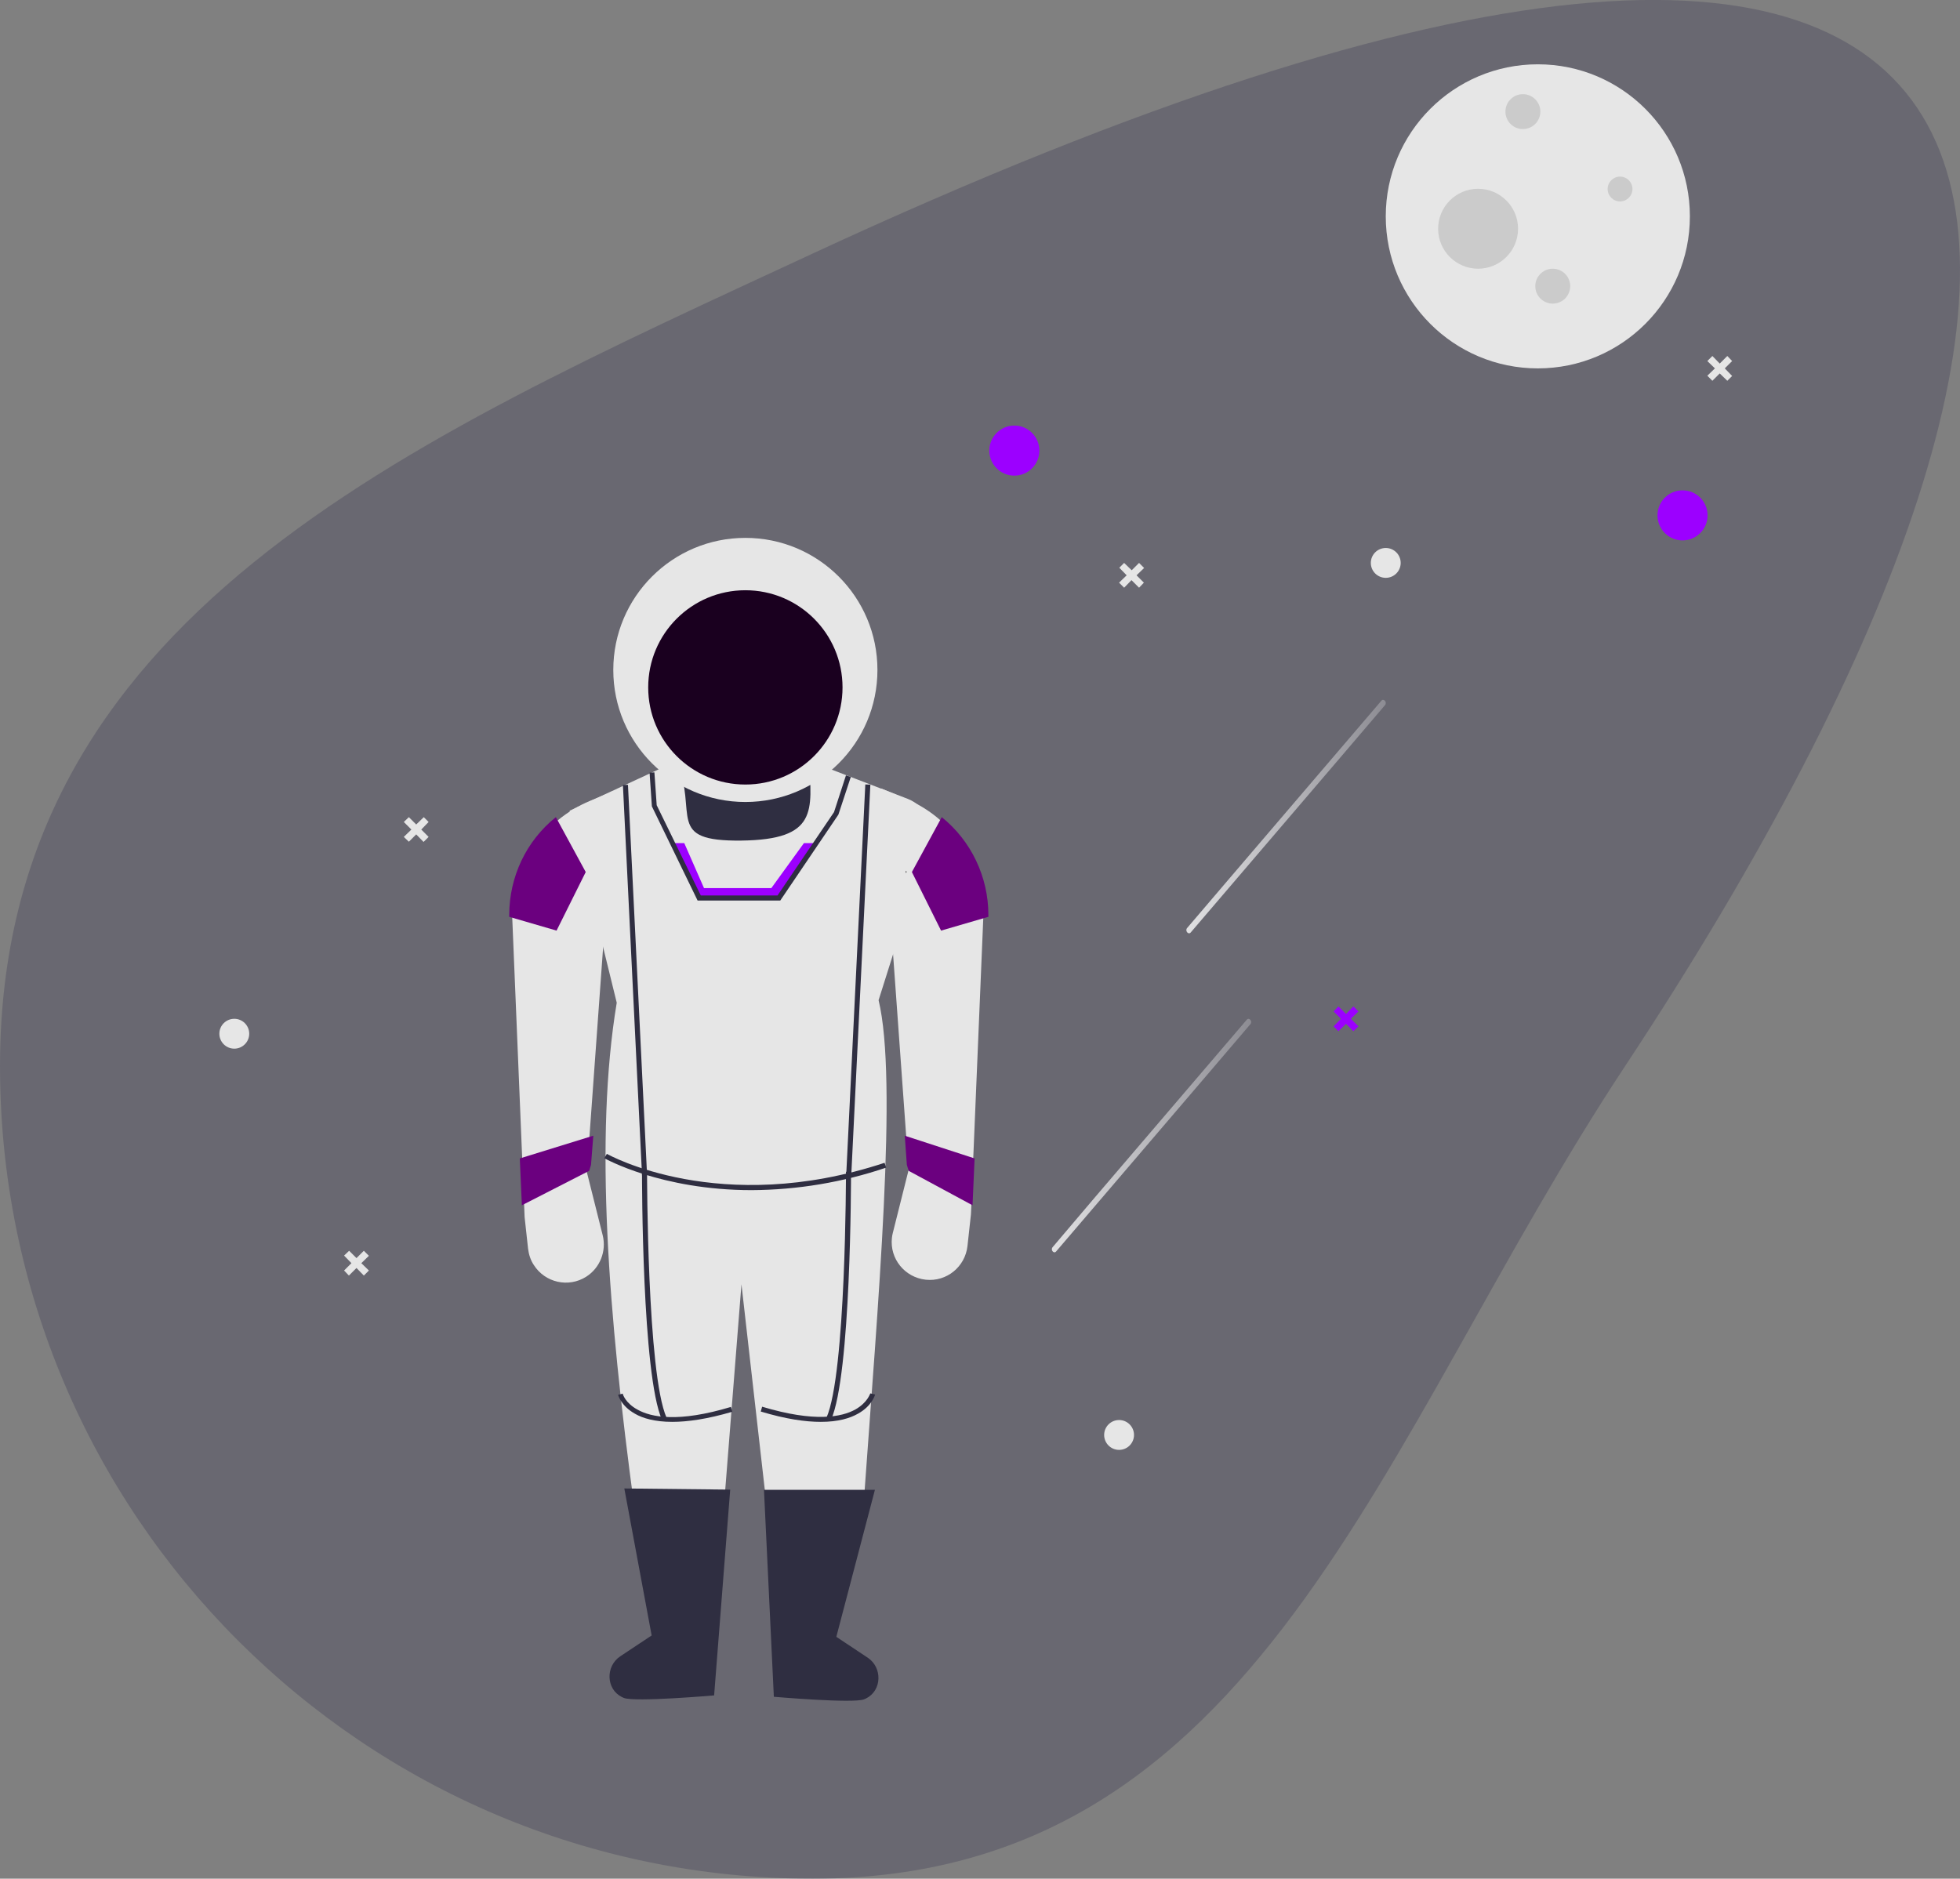 <?xml version="1.0" encoding="utf-8"?>
<!-- Generator: Adobe Illustrator 24.2.3, SVG Export Plug-In . SVG Version: 6.00 Build 0)  -->
<svg version="1.1" id="e2652d7b-d014-44e7-aeea-709bf92e6067"
	 xmlns="http://www.w3.org/2000/svg" xmlns:xlink="http://www.w3.org/1999/xlink" x="0px" y="0px" viewBox="0 0 853.3 818"
	 style="enable-background:new 0 0 853.3 818;" xml:space="preserve">
<rect x="0" y="0" width="853.3" height="818" fill="#808080" stroke="none"/>
<style type="text/css">
	.st0{opacity:0.34;fill:#3F3D56;}
	.st1{fill:#E6E6E6;}
	.st2{fill:#CBCBCB;}
	.st3{fill:#9C00FF;}
	.st4{opacity:0.8;fill:url(#SVGID_1_);enable-background:new    ;}
	.st5{opacity:0.8;fill:url(#SVGID_2_);enable-background:new    ;}
	.st6{fill:#2F2E41;}
	.st7{fill:#6B007F;}
	.st8{fill:#1A001F;}
</style>
<path class="st0" d="M707.5,464.2C599.8,627.2,549.1,818,353.8,818S0,659.6,0,464.2s176.5-271.5,353.8-353.8
	C929.4-156.6,948.5,99.5,707.5,464.2z"/>
<circle class="st1" cx="669.5" cy="94.2" r="66.2"/>
<circle class="st2" cx="663" cy="48.6" r="7.6"/>
<circle class="st2" cx="676" cy="124.6" r="7.6"/>
<circle class="st2" cx="705.3" cy="82.3" r="5.4"/>
<circle class="st2" cx="643.5" cy="99.6" r="17.4"/>
<circle class="st3" cx="441.6" cy="196.2" r="10.9"/>
<circle class="st3" cx="732.5" cy="224.4" r="10.9"/>
<circle class="st1" cx="603.3" cy="245.1" r="6.5"/>
<circle class="st1" cx="102" cy="450.1" r="6.5"/>
<circle class="st1" cx="487.2" cy="624.8" r="6.5"/>
<polygon class="st3" points="589.2,438.2 586,441.5 582.7,438.2 580.6,440.4 583.8,443.6 580.6,446.9 582.7,449 586,445.8 
	589.2,449 591.4,446.9 588.1,443.6 591.4,440.4 "/>
<polygon class="st1" points="158.4,544.6 155.2,547.8 152,544.6 149.8,546.7 153,550 149.8,553.2 151.9,555.4 155.2,552.1 
	158.4,555.4 160.6,553.2 157.3,550 160.6,546.8 "/>
<polygon class="st1" points="184.5,355.8 181.2,359 178,355.8 175.8,357.9 179.1,361.2 175.8,364.4 178,366.5 181.2,363.3 
	184.4,366.6 186.6,364.4 183.4,361.2 186.6,357.9 "/>
<polygon class="st1" points="752,155 748.7,158.3 745.5,155 743.3,157.2 746.6,160.4 743.3,163.6 745.5,165.8 748.7,162.6 
	752,165.8 754.1,163.7 750.9,160.4 754.1,157.2 "/>
<polygon class="st1" points="495.9,245.1 492.7,248.3 489.4,245.1 487.3,247.2 490.5,250.5 487.2,253.7 489.4,255.9 492.6,252.6 
	495.9,255.9 498,253.7 494.8,250.5 498.1,247.3 "/>
<linearGradient id="SVGID_1_" gradientUnits="userSpaceOnUse" x1="689.871" y1="421.442" x2="776.681" y2="421.442" gradientTransform="matrix(1 0 0 -1 -173.351 777)">
	<stop  offset="0" style="stop-color:#FFFFFF"/>
	<stop  offset="1" style="stop-color:#FFFFFF;stop-opacity:0.3"/>
</linearGradient>
<path class="st4" d="M518.4,406l33-38.6l33-38.6L603,307c1-1.2-0.6-3.1-1.6-1.9l-33,38.6l-33,38.6l-18.6,21.8
	C515.8,405.3,517.4,407.2,518.4,406z"/>
<linearGradient id="SVGID_2_" gradientUnits="userSpaceOnUse" x1="631.274" y1="282.546" x2="718.084" y2="282.546" gradientTransform="matrix(1 0 0 -1 -173.351 777)">
	<stop  offset="0" style="stop-color:#FFFFFF"/>
	<stop  offset="1" style="stop-color:#FFFFFF;stop-opacity:0.3"/>
</linearGradient>
<path class="st5" d="M459.8,544.9l33-38.6l33-38.6l18.6-21.8c1-1.2-0.6-3.1-1.6-1.9l-33,38.6l-33,38.6L458.3,543
	C457.2,544.2,458.8,546.1,459.8,544.9L459.8,544.9z"/>
<path class="st6" d="M293.5,331.3h61.9l0,0v24.3c0,8.7-7.1,15.8-15.8,15.8l0,0h-30.2c-8.7,0-15.8-7.1-15.8-15.8l0,0L293.5,331.3
	L293.5,331.3z"/>
<path class="st1" d="M376,654.7c-14.1,14.3-28.2,14.4-42.3,0.5l-10.9-96l-7.6,96.2c-14.1,11.4-27.3,13-39.1,0.4
	c-11.2-83.1-17.4-160.3-7.6-219.2L248,353l46.7-21.7c9.4,23.2-5.4,35.1,28.1,34.7c33.2-0.4,30.7-12.9,29.4-34.7l42.9,16.5
	c7.6,2.9,11.6,11.2,9.1,19l-21.7,68.7C390.9,470.2,382.3,566.6,376,654.7z"/>
<path class="st6" d="M310.9,738.2c0,0-34.6,3-39.3,1.1l0,0c-0.3-0.1-0.6-0.3-0.9-0.4c-6.9-3.5-7.1-13.4-0.7-17.7l13.7-9.1l-11.9-64
	l46.1,0.5L310.9,738.2z"/>
<path class="st6" d="M336.9,738.8c0,0,34.6,3,39.3,1.1l0,0c0.3-0.1,0.6-0.3,0.9-0.4c6.9-3.5,7.1-13.4,0.7-17.7l-13.7-9.1l16.8-64
	h-48.3L336.9,738.8z"/>
<path class="st1" d="M255.5,510.4l6.9,27.5c1.7,6.9-1.2,14.2-7.2,18l0,0c-7.7,4.9-17.9,2.6-22.8-5.1c-1.4-2.1-2.2-4.6-2.5-7.1
	l-1.5-13.7L223,399.4c0-22.2,13.4-42.2,33.9-50.7l10.6-4.4L255.5,510.4z"/>
<path class="st1" d="M428.1,398.4l0,0.8l-4.4,105.3l-0.8,20.3l-0.2,4l-1.5,13.7c-1,9.1-9.1,15.7-18.2,14.7
	c-9.1-1-15.7-9.1-14.7-18.2c0.1-0.8,0.2-1.5,0.4-2.2l6.9-27.5l-0.2-2l-0.9-12.8l-10.9-151.2l10.6,4.4
	C414.7,356.2,428.1,376.2,428.1,398.4z"/>
<path class="st6" d="M327.2,518.2c-39.4,0-63.7-13.7-64.1-13.9l1.1-1.9c0.5,0.3,49.2,27.6,120.9,3.9l0.7,2.1
	C366.9,514.8,347.2,518.1,327.2,518.2z"/>
<path class="st6" d="M288.2,618.2c-8.7-19.5-8.7-104.4-8.7-108l2.2,0c0,0.9,0,88,8.5,107.1L288.2,618.2z"/>
<path class="st6" d="M292.7,619.1c-7.7,0-12.9-1.6-16.2-3.5c-6.1-3.4-7.4-8.1-7.4-8.3l2.1-0.5l-1.1,0.3l1-0.3c0,0.2,1.1,4.1,6.5,7
	c5.9,3.3,17.7,5.7,40.6-1.2l0.6,2.1C307.9,617.9,299.3,619.1,292.7,619.1z"/>
<rect x="275.3" y="341.6" transform="matrix(0.999 -4.891688e-02 4.891688e-02 0.999 -20.542 14.031)" class="st6" width="2.2" height="170.2"/>
<path class="st6" d="M361.8,618.2l-2-0.9c8.5-19.1,8.5-106.2,8.5-107.1l2.2,0C370.5,513.9,370.5,598.7,361.8,618.2z"/>
<path class="st6" d="M357.3,619.1c-6.6,0-15.2-1.2-26.1-4.5l0.6-2.1c22.9,6.9,34.7,4.5,40.6,1.2c5.3-3,6.4-6.9,6.5-7l2.1,0.5
	c-0.1,0.2-1.3,4.9-7.4,8.3C370.1,617.5,365,619.1,357.3,619.1z"/>
<rect x="288.5" y="425.6" transform="matrix(4.881750e-02 -0.999 0.999 4.881750e-02 -70.848 779.02)" class="st6" width="170.2" height="2.2"/>
<polygon class="st3" points="355.2,367.1 339.1,391 304.4,391 292.8,367.1 297.9,367.1 306.5,386.7 335.8,386.7 350,367.1 "/>
<polygon points="394.4,379.1 394.7,379.6 394.4,380.2 "/>
<path class="st7" d="M430.3,398.4l0,0.8l-20.6,6l-12.7-25.5l13-23.9C422.8,366.1,430.3,381.8,430.3,398.4z"/>
<path class="st7" d="M221.7,398.4l0,0.8l20.6,6l12.7-25.5l-13-23.9C229.1,366.1,221.7,381.8,221.7,398.4z"/>
<circle class="st1" cx="324.5" cy="291.7" r="57.5"/>
<circle class="st8" cx="324.5" cy="299.3" r="42.3"/>
<polygon class="st7" points="424.3,504.4 423.4,524.8 395.6,509.8 394.8,507.2 393.9,494.5 "/>
<polygon class="st7" points="226.3,504.4 227.2,524.8 256.5,509.8 257.3,507.2 258.3,494.5 "/>
<polygon class="st6" points="339.7,392.1 303.7,392.1 283.8,351.1 282.8,336.4 284.9,336.3 285.9,350.6 305.1,389.9 338.5,389.9 
	363.1,353.6 368.3,337.6 370.4,338.3 365,354.7 "/>
</svg>
